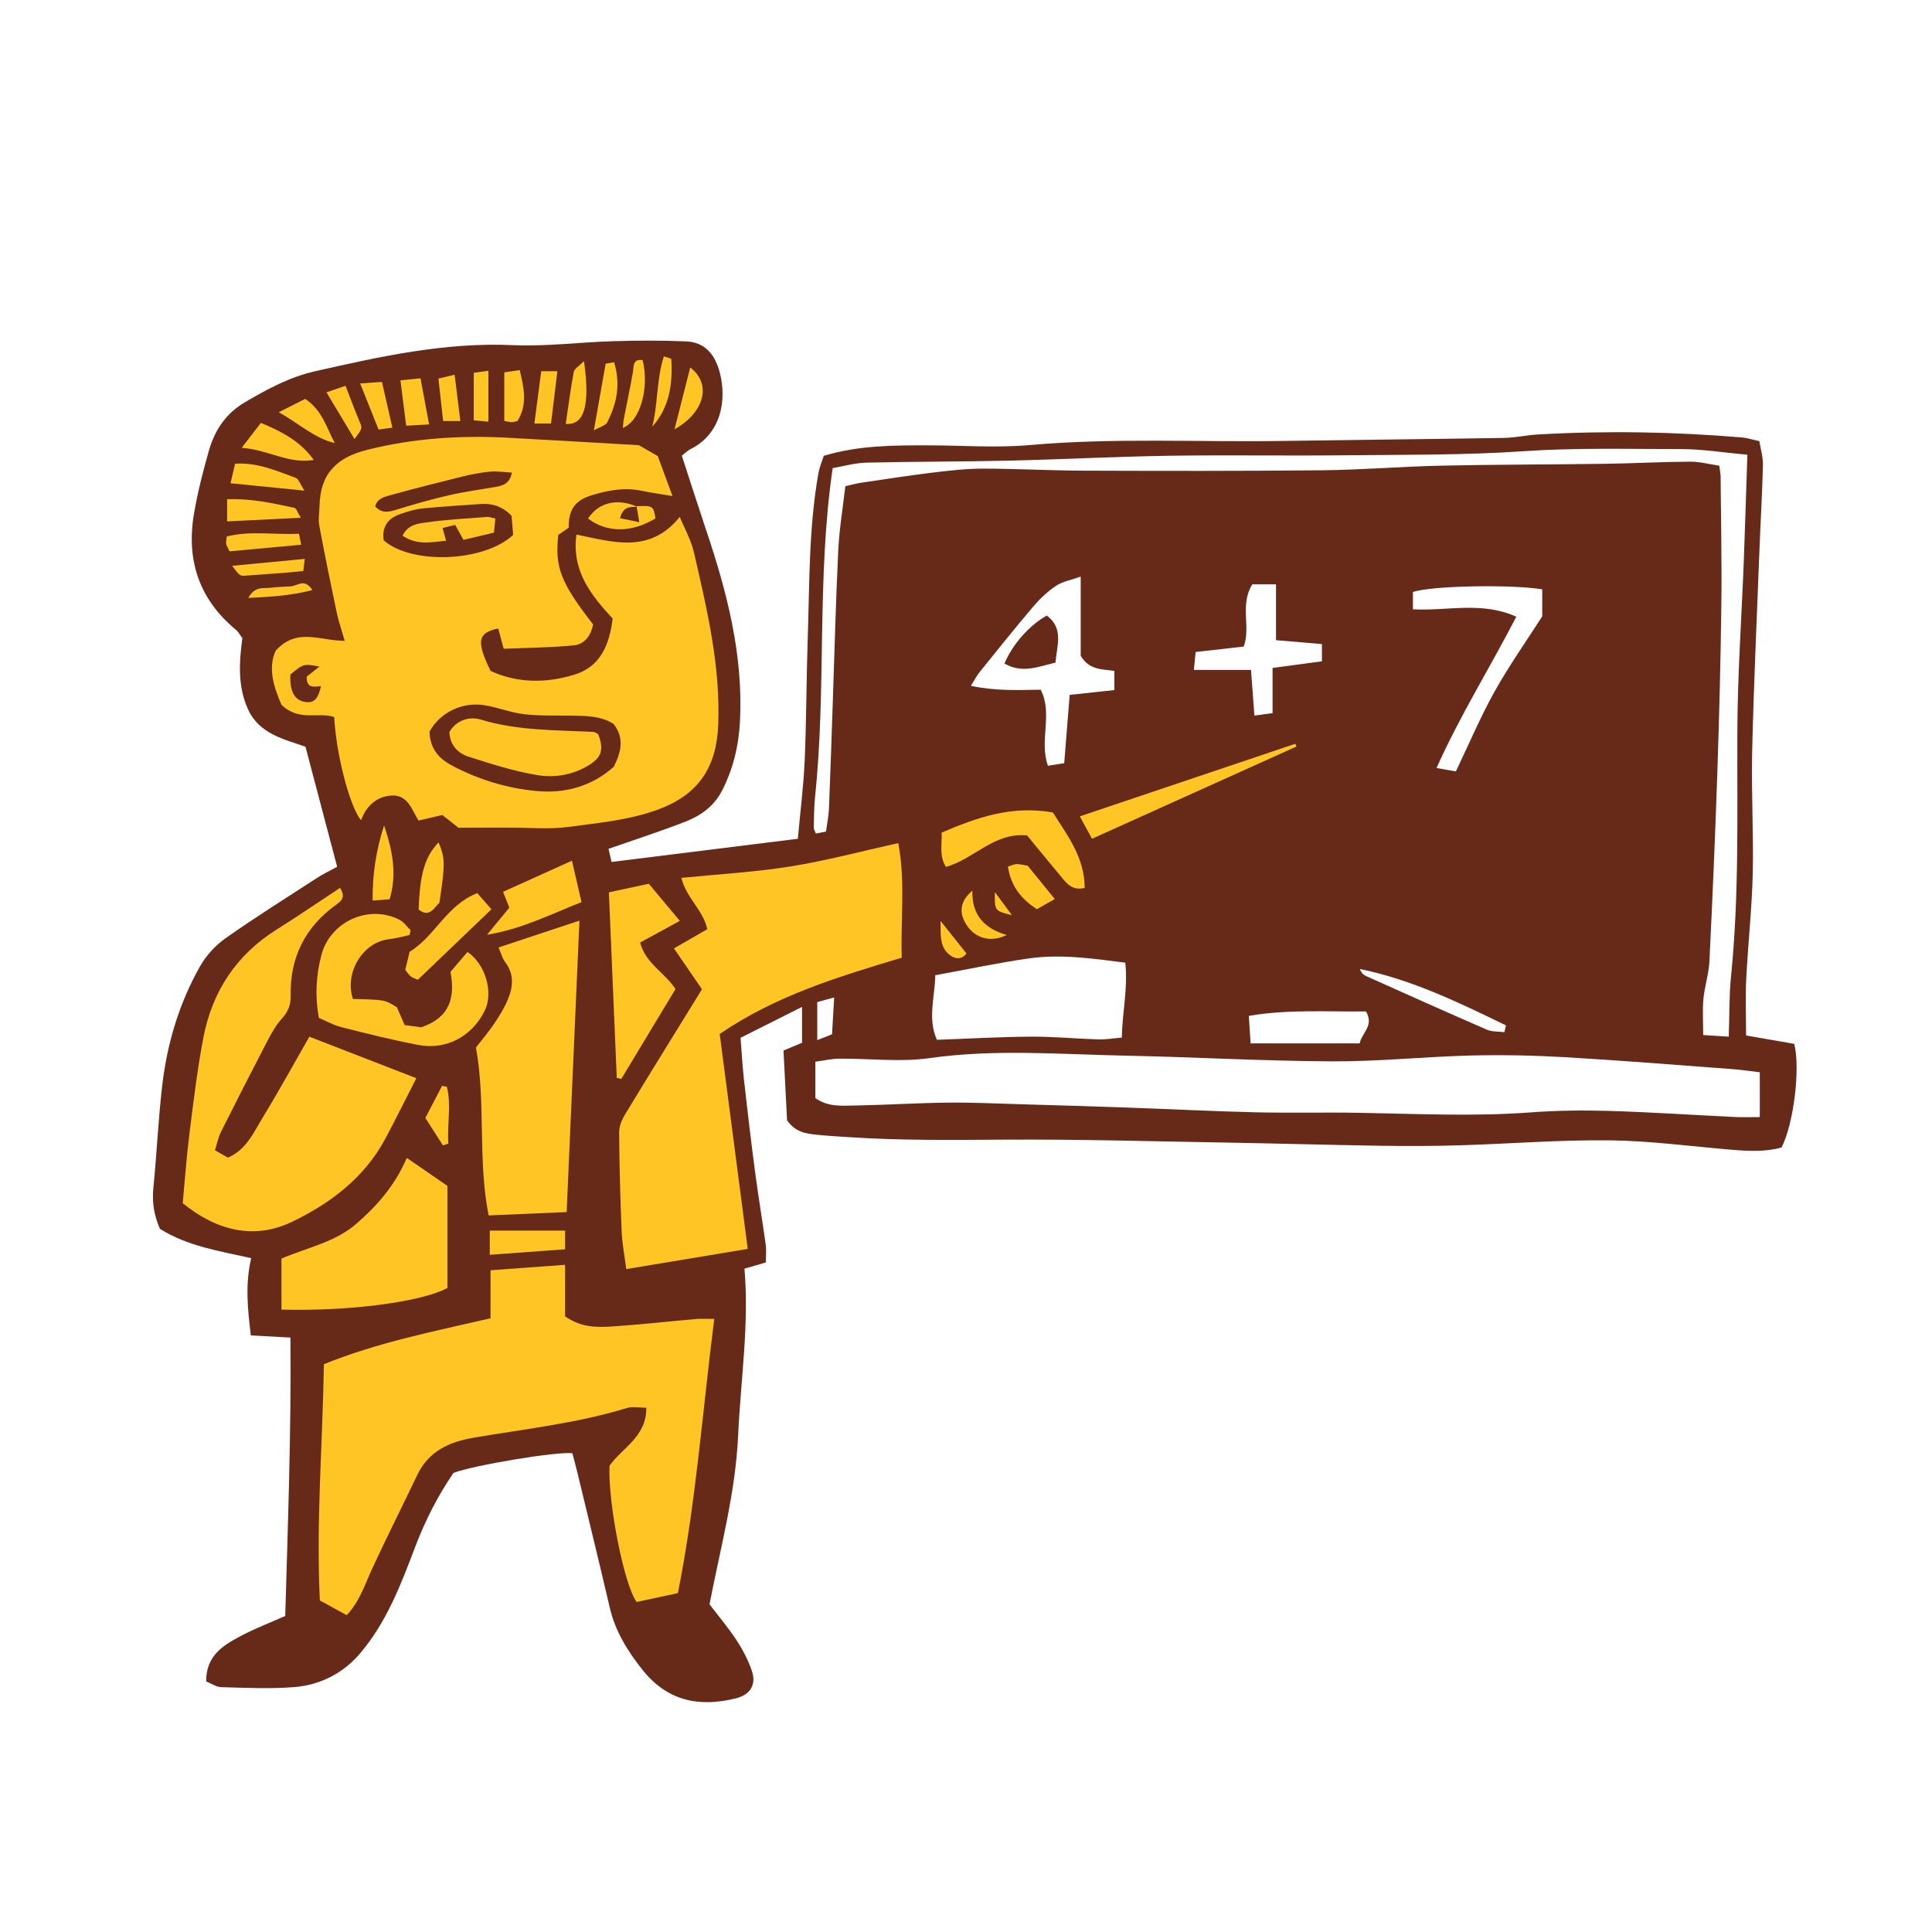 <svg version="1.1" id="svg" xmlns="http://www.w3.org/2000/svg" xmlns:xlink="http://www.w3.org/1999/xlink" x="0px" y="0px"
	 width="200px" height="200px" viewBox="0 0 200 200" enable-background="new 0 0 200 200" xml:space="preserve">
<path class="stroke" fill="#672a19"  fill-rule="evenodd" clip-rule="evenodd" d="M70.581,47.172c0.88,2.691,1.683,5.215,2.526,7.726
	c2.152,6.394,3.83,12.857,3.499,19.706c-0.126,2.583-0.705,4.998-1.876,7.273c-0.796,1.543-2.158,2.547-3.718,3.158
	c-2.587,1.011-5.234,1.862-8.016,2.835c0.062,0.266,0.157,0.682,0.31,1.359c6.433-0.801,12.79-1.591,19.285-2.399
	c0.257-2.839,0.595-5.467,0.71-8.106c0.181-4.188,0.174-8.386,0.313-12.577c0.193-5.714,0.1-11.45,1.1-17.113
	c0.119-0.681,0.4-1.335,0.562-1.849c3.695-1.097,7.218-1.082,10.74-1.083c3.525-0.001,7.076,0.281,10.575-0.028
	c8.711-0.771,17.428-0.294,26.138-0.427c7.645-0.117,15.291-0.186,22.935-0.313c1.191-0.02,2.379-0.291,3.57-0.359
	c7.049-0.4,14.092-0.281,21.123,0.315c0.521,0.044,1.029,0.215,1.772,0.377c0.132,0.827,0.39,1.655,0.37,2.477
	c-0.07,2.925-0.249,5.849-0.361,8.773c-0.268,6.979-0.592,13.958-0.756,20.938c-0.1,4.184,0.16,8.375,0.062,12.56
	c-0.086,3.638-0.49,7.268-0.673,10.907c-0.097,1.913-0.018,3.835-0.018,5.871c1.698,0.296,3.382,0.588,4.988,0.868
	c0.647,2.592-0.07,8.314-1.319,10.729c-1.625,0.453-3.341,0.381-5.061,0.24c-4.24-0.349-8.478-0.934-12.722-0.982
	c-5.179-0.06-10.36,0.359-15.545,0.515c-2.725,0.081-5.452,0.088-8.179,0.046c-5.456-0.084-10.907-0.244-16.361-0.337
	c-7.506-0.128-15.011-0.342-22.517-0.297c-5.39,0.034-10.772,0.102-16.152-0.257c-1.127-0.075-2.257-0.134-3.378-0.255
	c-1.062-0.114-2.143-0.234-3.032-1.488c-0.112-2.21-0.238-4.71-0.367-7.223c0.747-0.312,1.282-0.538,1.917-0.804
	c0-1.121,0-2.221,0-3.713c-2.228,1.12-4.206,2.114-6.365,3.199c0.124,1.542,0.201,2.985,0.362,4.418
	c0.357,3.171,0.731,6.34,1.148,9.504c0.331,2.506,0.753,4.999,1.098,7.503c0.079,0.562,0.013,1.143,0.013,1.829
	c-0.728,0.212-1.352,0.394-2.215,0.644c0.497,5.735-0.388,11.497-0.657,17.29c-0.273,5.902-1.813,11.545-2.962,17.453
	c0.9,1.181,1.93,2.396,2.797,3.717c0.648,0.984,1.209,2.065,1.587,3.177c0.493,1.443-0.177,2.475-1.649,2.843
	c-3.805,0.946-7.093,0.287-9.662-2.941c-1.55-1.946-2.824-3.984-3.395-6.44c-1.084-4.661-2.225-9.307-3.346-13.957
	c-0.17-0.701-0.36-1.396-0.527-2.034c-1.602-0.207-10.303,1.254-12.311,2.037c-1.609,2.352-2.926,4.918-3.97,7.676
	c-1.476,3.9-2.98,7.846-5.747,11.063c-1.745,2.029-4.116,3.224-6.779,3.433c-2.502,0.197-5.033,0.07-7.551,0.005
	c-0.521-0.013-1.031-0.384-1.553-0.594c-0.014-2.646,1.721-3.705,3.475-4.647c1.51-0.812,3.127-1.422,4.711-2.126
	c0.277-9.65,0.629-19.199,0.537-28.824c-1.453-0.078-2.697-0.145-4.098-0.221c-0.313-2.654-0.611-5.197,0.037-8
	c-3.252-0.73-6.612-1.236-9.451-3.036c-0.605-1.407-0.822-2.736-0.68-4.179c0.348-3.506,0.506-7.034,0.905-10.533
	c0.502-4.393,1.746-8.603,3.929-12.462c0.635-1.121,1.6-2.173,2.653-2.915c3.098-2.179,6.31-4.195,9.489-6.255
	c0.605-0.394,1.267-0.702,2.054-1.131c-1.083-4.109-2.162-8.19-3.279-12.427c-2.195-0.783-4.796-1.314-5.96-3.899
	c-1.048-2.326-0.922-4.792-0.575-7.34c-0.207-0.272-0.393-0.642-0.684-0.884c-3.785-3.14-5.131-7.188-4.331-11.949
	c0.373-2.222,0.935-4.422,1.555-6.591c0.599-2.098,1.734-3.83,3.717-4.995c2.304-1.355,4.636-2.619,7.258-3.212
	c6.746-1.528,13.48-3.024,20.499-2.706c3.438,0.155,6.899-0.309,10.353-0.408c2.516-0.074,5.039-0.088,7.553,0.019
	c1.999,0.086,3.021,1.376,3.509,3.252c0.716,2.753,0.183,6.294-3.028,7.897C71.203,46.628,70.969,46.875,70.581,47.172z
	 M182.173,111c-1.007-0.115-1.917-0.257-2.833-0.324c-5.773-0.429-11.543-0.901-17.32-1.235c-3.252-0.188-6.517-0.257-9.77-0.175
	c-4.789,0.123-9.57,0.63-14.354,0.605c-7.181-0.035-14.36-0.448-21.542-0.595c-6.704-0.136-13.399-0.696-20.118,0.259
	c-3.055,0.436-6.225,0.031-9.342,0.058c-0.815,0.007-1.63,0.2-2.489,0.315c0,1.463,0,2.637,0,3.767
	c1.323,0.94,2.758,0.79,4.128,0.767c3.188-0.054,6.373-0.262,9.56-0.298c2.523-0.03,5.047,0.094,7.569,0.166
	c3.721,0.108,7.44,0.219,11.159,0.35c4.384,0.155,8.769,0.382,13.153,0.485c3.582,0.084,7.167-0.01,10.75,0.053
	c5.92,0.1,11.834,0.4,17.756-0.045c2.712-0.204,5.447-0.229,8.167-0.149c4.314,0.129,8.62,0.421,12.932,0.628
	c0.845,0.041,1.696,0.007,2.594,0.007C182.173,114.046,182.173,112.683,182.173,111z M180.887,47.074
	c-2.514-0.228-4.678-0.585-6.843-0.585c-5.449,0-10.894-0.151-16.354,0.222c-6.224,0.424-12.483,0.355-18.728,0.421
	c-5.99,0.062-11.98-0.044-17.968,0.048c-5.515,0.085-11.027,0.378-16.544,0.505c-4.922,0.114-9.847,0.092-14.769,0.208
	c-1.163,0.027-2.315,0.367-3.483,0.564C84.531,59.9,85.556,71.246,84.376,82.47c-0.11,1.056-0.11,2.125-0.135,3.189
	c-0.004,0.182,0.123,0.368,0.218,0.629c0.318-0.064,0.625-0.125,1.049-0.209c0.108-0.818,0.271-1.597,0.307-2.383
	c0.15-3.655,0.267-7.311,0.393-10.968c0.183-5.246,0.312-10.495,0.568-15.739c0.108-2.229,0.481-4.446,0.733-6.659
	c0.696-0.156,1.139-0.284,1.588-0.351c2.499-0.366,4.995-0.757,7.502-1.061c1.712-0.208,3.439-0.406,5.159-0.406
	c3.456,0.001,6.911,0.2,10.368,0.212c8.243,0.026,16.491,0.045,24.734-0.041c4.123-0.043,8.243-0.39,12.366-0.479
	c5.654-0.122,11.312-0.109,16.968-0.192c2.925-0.042,5.847-0.206,8.771-0.22c1.02-0.004,2.041,0.276,3.014,0.419
	c0.071,0.554,0.131,0.814,0.136,1.076c0.036,4.385,0.132,8.771,0.079,13.157c-0.071,5.784-0.215,11.567-0.41,17.348
	c-0.221,6.578-0.505,13.155-0.827,19.729c-0.064,1.307-0.499,2.59-0.622,3.898c-0.108,1.172-0.022,2.36-0.022,3.729
	c0.899,0.059,1.703,0.107,2.647,0.168c0.078-2.237,0.031-4.235,0.232-6.209c0.852-8.431,0.625-16.882,0.657-25.334
	c0.023-5.981,0.447-11.96,0.677-17.942C180.658,54.38,180.759,50.928,180.887,47.074z M116.488,99.657
	c-3.414-0.441-6.698-0.91-9.996-0.439c-3.178,0.454-6.321,1.127-9.676,1.74c-0.014,2.164-0.827,4.475,0.172,6.682
	c3.406-0.122,6.575-0.307,9.746-0.327c2.316-0.013,4.635,0.214,6.951,0.284c0.763,0.023,1.528-0.108,2.443-0.183
	C116.182,104.736,116.779,102.287,116.488,99.657z M107.733,71.399c1.286,2.485-0.183,5.243,0.748,7.87
	c0.556-0.087,1.106-0.173,1.687-0.265c0.19-2.394,0.369-4.623,0.563-7.069c1.58-0.171,3.061-0.331,4.628-0.499
	c0-0.728,0-1.331,0-1.987c-1.307-0.19-2.602-0.07-3.486-1.567c0-2.415,0-5.115,0-8.188c-1.025,0.363-1.888,0.502-2.549,0.944
	c-0.869,0.581-1.661,1.331-2.344,2.132c-1.893,2.225-3.719,4.508-5.553,6.781c-0.312,0.386-0.54,0.84-0.924,1.446
	C102.99,71.533,105.282,71.439,107.733,71.399z M150.713,79.854c1.398-2.917,2.555-5.671,4.002-8.262
	c1.484-2.657,3.25-5.156,4.935-7.788c0-0.879,0-1.852,0-2.798c-3.303-0.537-11.575-0.362-13.384,0.281c0,0.588,0,1.2,0,1.788
	c3.572,0.197,7.081-0.853,10.704,0.764c-2.765,5.344-5.841,10.25-8.261,15.667C149.592,79.659,150.165,79.759,150.713,79.854z
	 M129.637,60.493c-1.324,2.12-0.13,4.378-0.888,6.44c-1.683,0.19-3.302,0.372-4.977,0.562c-0.068,0.696-0.117,1.193-0.182,1.856
	c1.98,0,3.811,0,5.913,0c0.12,1.604,0.229,3.077,0.352,4.727c0.668-0.09,1.213-0.164,1.882-0.254c0-1.585,0-3.014,0-4.678
	c1.763-0.237,3.414-0.458,5.109-0.686c0-0.706,0-1.199,0-1.785c-1.581-0.135-3.056-0.26-4.754-0.404c0-2.085,0-3.906,0-5.779
	C131.122,60.493,130.409,60.493,129.637,60.493z M141.41,104.702c-3.906,0.056-7.955-0.249-12.131,0.46
	c0.07,1.095,0.127,1.978,0.183,2.851c3.921,0,7.603,0,11.284,0C141.016,106.857,142.261,106.191,141.41,104.702z M155.734,106.85
	c0.057-0.234,0.11-0.468,0.166-0.702c-4.863-2.36-9.724-4.731-15.121-5.837c0.129,0.377,0.35,0.602,0.617,0.722
	c4.168,1.868,8.336,3.74,12.525,5.558C154.461,106.824,155.128,106.771,155.734,106.85z M86.354,103.258
	c-0.729,0.196-1.201,0.326-1.752,0.477c0,1.301,0,2.505,0,3.94c0.638-0.253,1.077-0.428,1.529-0.607
	C86.205,105.824,86.269,104.727,86.354,103.258z"/>
<path class="stroke" fill="#672a19"  fill-rule="evenodd" clip-rule="evenodd" d="M103.98,68.687c0.856-2.022,2.604-3.981,4.384-4.961
	c1.78,1.315,1.044,3.1,0.896,4.872C107.506,68.989,105.844,69.766,103.98,68.687z"/>
<path fill-rule="evenodd" clip-rule="evenodd" fill="#ffc524" class="fill" d="M66.135,46.086c0.539,0.311,1.163,0.669,1.959,1.129
	c0.446,1.211,0.945,2.567,1.525,4.137c-1.248-0.21-2.265-0.35-3.266-0.558c-1.756-0.366-3.452-0.02-5.105,0.477
	c-1.763,0.53-2.415,1.562-2.372,3.357c-0.376,0.257-0.752,0.515-1.079,0.741c-0.372,3.378,0.229,4.918,3.602,9.277
	c-0.219,1.095-0.842,2.046-1.984,2.16c-2.42,0.238-4.864,0.251-7.273,0.355c-0.242-0.895-0.405-1.5-0.566-2.098
	c-2.139,0.446-2.285,1.313-0.795,4.391c2.793,1.287,5.764,1.279,8.686,0.387c2.701-0.826,3.614-3.093,3.957-5.801
	c-2.211-2.403-4.271-4.926-3.751-8.703c3.745,0.76,7.567,2.043,10.694-1.827c0.473,1.157,1.168,2.369,1.468,3.672
	c1.357,5.895,2.767,11.78,2.512,17.919c-0.177,4.254-1.981,7.096-6.073,8.646c-3.051,1.157-6.221,1.417-9.368,1.851
	c-2.017,0.278-4.101,0.074-6.155,0.08c-1.728,0.004-3.457,0.001-5.303,0.001c-0.442-0.349-0.959-0.755-1.656-1.306
	c-0.687,0.16-1.503,0.351-2.46,0.573c-0.688-1.049-1.083-2.761-2.912-2.585c-1.496,0.145-2.511,1.099-3.042,2.552
	c-1.177-1.399-2.586-6.858-2.781-10.686c-1.652-0.556-3.625,0.505-5.455-1.262c-0.726-1.662-1.471-3.74-0.6-5.611
	c2.212-2.44,4.639-0.996,7.141-1.017c-0.35-1.227-0.652-2.085-0.836-2.969c-0.628-2.984-1.239-5.974-1.798-8.974
	c-0.119-0.638,0.013-1.324,0.026-1.988c0.071-3.369,1.752-5.041,4.966-5.847c4.745-1.19,9.589-1.503,14.467-1.248
	C56.955,45.548,61.403,45.818,66.135,46.086z M44.466,75.726c0.039,1.787,0.966,2.809,2.354,3.541
	c2.733,1.443,5.644,2.328,8.706,2.618c3.029,0.286,5.773-0.513,8.013-2.511c0.76-1.532,1.125-2.959-0.021-4.434
	c-1.305-0.831-2.832-0.836-4.36-0.857c-1.636-0.022-3.284,0.037-4.903-0.149c-1.371-0.159-2.693-0.696-4.06-0.923
	C47.861,72.623,45.562,73.745,44.466,75.726z M53.125,55.374c-0.062-0.717-0.123-1.426-0.17-1.982
	c-1.007-1.026-2.061-1.301-3.245-1.214c-1.991,0.147-3.986,0.253-5.972,0.457c-0.781,0.079-1.556,0.326-2.305,0.581
	c-1.299,0.444-1.92,1.347-1.711,2.717C42.553,58.454,50.056,58.219,53.125,55.374z M52.993,48.922
	c-0.813-0.041-1.567-0.166-2.302-0.094c-0.983,0.094-1.966,0.292-2.928,0.529c-2.439,0.599-4.874,1.22-7.294,1.889
	c-0.649,0.18-1.423,0.341-1.63,1.18c0.654,0.694,1.299,0.613,2.061,0.378c1.83-0.566,3.675-1.096,5.541-1.527
	c1.611-0.373,3.256-0.592,4.888-0.877C52.067,50.27,52.758,50.079,52.993,48.922z M30.062,69.825
	c-0.084,1.768,0.438,2.684,1.545,2.844c0.896,0.129,1.323-0.298,1.623-1.64c-0.705,0.061-1.513,0.28-1.48-0.984
	c0.369-0.292,0.791-0.625,1.315-1.04C31.432,68.699,31.432,68.699,30.062,69.825z"/>
<path fill-rule="evenodd" clip-rule="evenodd" fill="#ffc524" class="fill" d="M70.175,164.919c-1.589,0.342-2.943,0.634-4.265,0.919
	c-1.301-1.716-2.991-10.317-2.811-14.108c1.312-1.868,3.827-2.975,3.811-6.001c-0.762,0-1.427-0.149-1.993,0.023
	c-5.175,1.583-10.539,2.172-15.843,3.071c-2.56,0.434-4.691,1.383-5.879,3.869c-1.543,3.234-3.159,6.435-4.664,9.686
	c-0.749,1.614-1.259,3.344-2.638,4.826c-0.926-0.509-1.83-1.006-2.784-1.528c-0.396-8.252,0.295-16.333,0.422-24.454
	c5.602-2.269,11.391-3.399,17.25-4.753c0-1.72,0-3.207,0-4.972c2.598-0.19,5.013-0.367,7.717-0.564c0,1.947,0,3.699,0,5.336
	c1.645,1.158,3.265,1.148,4.838,1.048c2.918-0.187,5.825-0.521,8.74-0.776c0.514-0.045,1.033-0.007,1.865-0.007
	C72.726,146.024,72.059,155.468,70.175,164.919z"/>
<path fill-rule="evenodd" clip-rule="evenodd" fill="#ffc524" class="fill" d="M77.407,129.286c-4.167,0.693-8.24,1.37-12.579,2.092
	c-0.176-1.405-0.427-2.692-0.479-3.986c-0.143-3.387-0.229-6.774-0.257-10.162c-0.005-0.617,0.271-1.303,0.601-1.845
	c2.577-4.251,5.199-8.475,7.975-12.979c-0.839-1.224-1.8-2.624-2.901-4.23c1.122-0.646,2.222-1.278,3.451-1.986
	c-0.423-1.983-2.174-3.226-2.684-5.313c3.833-0.384,7.588-0.589,11.281-1.181c3.716-0.596,7.369-1.578,11.172-2.417
	c0.766,4.022,0.226,7.909,0.364,11.859c-6.608,1.99-13.023,3.922-18.846,7.896C75.475,114.472,76.442,121.89,77.407,129.286z"/>
<path fill-rule="evenodd" clip-rule="evenodd" fill="#ffc524" class="fill" d="M22.249,119.076c0.541,0.305,0.929,0.523,1.35,0.762
	c1.909-0.828,2.661-2.616,3.607-4.167c1.659-2.715,3.188-5.509,4.817-8.352c3.727,1.445,7.393,2.867,11.076,4.296
	c-1.094,2.138-2.116,4.213-3.205,6.253c-2.165,4.056-5.732,6.73-9.686,8.623c-3.89,1.866-7.777,0.926-11.293-1.937
	c0.222-2.347,0.386-4.729,0.683-7.094c0.423-3.355,0.821-6.724,1.455-10.043c0.915-4.791,3.421-8.584,7.614-11.211
	c2.186-1.37,4.314-2.833,6.531-4.292c0.594,0.913,0.182,1.324-0.312,1.676c-3.284,2.337-4.896,5.511-4.795,9.543
	c0.022,0.913-0.291,1.632-0.922,2.326c-0.611,0.673-1.072,1.504-1.498,2.318c-1.627,3.124-3.228,6.261-4.805,9.41
	C22.584,117.758,22.463,118.41,22.249,119.076z"/>
<path fill-rule="evenodd" clip-rule="evenodd" fill="#ffc524" class="fill" d="M59.984,95.303c-0.451,10.28-0.881,20.083-1.324,30.171
	c-2.709,0.116-5.324,0.229-8.078,0.347c-1.144-5.783-0.271-11.611-1.312-17.387c0.628-0.811,1.322-1.615,1.908-2.491
	c0.55-0.82,1.079-1.678,1.441-2.59c0.511-1.277,0.594-2.575-0.341-3.778c-0.274-0.353-0.383-0.836-0.668-1.497
	C54.33,97.177,56.979,96.299,59.984,95.303z"/>
<path fill-rule="evenodd" clip-rule="evenodd" fill="#ffc524" class="fill" d="M42.111,119.867c1.562,1.076,2.809,1.935,4.208,2.897
	c0,3.454,0,7.016,0,10.568c-2.72,1.454-10.2,2.435-17.181,2.234c0-1.741,0-3.488,0-5.281c2.681-1.146,5.558-1.682,7.781-3.626
	C39.029,124.814,40.865,122.762,42.111,119.867z"/>
<path fill-rule="evenodd" clip-rule="evenodd" fill="#ffc524" class="fill" d="M36.534,103.41c3.304,0.083,3.304,0.083,4.554,0.862
	c0.238,0.547,0.5,1.149,0.803,1.847c0.645,0.085,1.29,0.17,1.715,0.227c2.97-1.003,3.531-3.088,3.027-5.738
	c0.604-0.706,1.19-1.393,1.765-2.062c1.907,1.312,2.697,4.241,1.771,6.101c-1.322,2.657-3.977,4.084-6.903,3.521
	c-2.669-0.514-5.312-1.174-7.948-1.841c-0.816-0.208-1.577-0.646-2.31-0.956c-0.42-2.288-0.283-4.4,0.254-6.476
	c0.897-3.48,4.873-5.299,8.073-3.692c0.46,0.231,0.788,0.726,1.177,1.098c-0.04,0.166-0.081,0.331-0.122,0.495
	c-0.723,0.15-1.439,0.354-2.171,0.441C37.554,97.56,35.637,100.671,36.534,103.41z"/>
<path fill-rule="evenodd" clip-rule="evenodd" fill="#ffc524" class="fill" d="M63.031,92.373c1.593-0.343,2.808-0.603,4.133-0.888
	c1.069,1.28,2.105,2.518,3.212,3.842c-1.529,0.834-2.792,1.524-4.114,2.246c0.58,2.19,2.58,3.115,3.662,4.819
	c-1.877,3.11-3.742,6.203-5.605,9.295c-0.157-0.034-0.314-0.067-0.472-0.101C63.578,105.245,63.309,98.906,63.031,92.373z"/>
<path fill-rule="evenodd" clip-rule="evenodd" fill="#ffc524" class="fill" d="M112.285,91.917c-1.207,0.296-1.776-0.363-2.33-1.03
	c-1.228-1.473-2.441-2.957-3.631-4.403c-3.462-0.333-5.506,2.468-8.401,3.254c-0.715-1.11-0.399-2.3-0.444-3.551
	c3.63-1.542,7.206-2.841,11.515-2.08C110.423,86.395,112.283,88.71,112.285,91.917z"/>
<path fill-rule="evenodd" clip-rule="evenodd" fill="#ffc524" class="fill" d="M50.415,96.769c0.887-1.079,1.592-1.937,2.308-2.809
	c-0.224-0.567-0.408-1.034-0.646-1.641c2.347-1.06,4.625-2.089,7.132-3.221c0.337,1.458,0.642,2.777,0.99,4.289
	C57.001,94.647,54.029,96.171,50.415,96.769z"/>
<path fill-rule="evenodd" clip-rule="evenodd" fill="#ffc524" class="fill" d="M113.046,86.826c-0.446-0.817-0.815-1.492-1.267-2.317
	c7.557-2.545,14.934-5.03,22.308-7.513c0.042,0.094,0.085,0.189,0.126,0.283C127.243,80.423,120.273,83.567,113.046,86.826z"/>
<path fill-rule="evenodd" clip-rule="evenodd" fill="#ffc524" class="fill" d="M43.252,101.427c-0.273-0.128-0.536-0.201-0.735-0.355
	c-0.2-0.156-0.339-0.391-0.567-0.673c0.146-0.61,0.299-1.239,0.451-1.87c2.645-1.615,3.804-4.814,7.005-6.076
	c0.394,0.45,0.845,0.964,1.469,1.676C48.28,96.612,45.782,99.004,43.252,101.427z"/>
<path fill-rule="evenodd" clip-rule="evenodd" fill="#ffc524" class="fill" d="M50.702,129.897c0-0.969,0-1.605,0-2.506c2.588,0,5.111,0,7.798,0
	c0,0.562,0,1.105,0,1.935C55.944,129.514,53.467,129.694,50.702,129.897z"/>
<path fill-rule="evenodd" clip-rule="evenodd" fill="#ffc524" class="fill" d="M32.479,47.613c-2.581,0.452-4.671-1.051-7.46-1.257
	c0.781-1.013,1.349-1.749,1.988-2.58C29.202,44.688,31.111,45.691,32.479,47.613z"/>
<path fill-rule="evenodd" clip-rule="evenodd" fill="#ffc524" class="fill" d="M45.4,87.204c0.685,1.626,0.693,2.256,0.085,6.251
	c-0.577,0.538-1.022,1.58-2.146,0.704C43.455,90.476,43.993,88.672,45.4,87.204z"/>
<path fill-rule="evenodd" clip-rule="evenodd" fill="#ffc524" class="fill" d="M23.512,51.681c2.462-0.096,4.718,0.406,6.973,0.897
	c0.203,0.044,0.32,0.481,0.652,1.019c-2.67,0.133-5.064,0.251-7.625,0.378C23.512,53.167,23.512,52.489,23.512,51.681z"/>
<path fill-rule="evenodd" clip-rule="evenodd" fill="#ffc524" class="fill" d="M23.862,50.026c0.181-0.773,0.323-1.376,0.474-2.024
	c2.346-0.148,4.298,0.749,6.276,1.464c0.3,0.109,0.448,0.632,0.905,1.325C28.732,50.513,26.406,50.28,23.862,50.026z"/>
<path fill-rule="evenodd" clip-rule="evenodd" fill="#ffc524" class="fill" d="M65.898,52.395c1.722-0.048,1.722-0.048,1.957,1.268
	c-2.459,1.501-5.029,1.508-6.98,0.016c1.09-1.675,3.04-2.142,5.099-1.216c-0.718,0.012-1.479-0.059-1.789,1.187
	c0.608,0.123,1.183,0.239,1.995,0.404C66.044,53.252,65.972,52.824,65.898,52.395z"/>
<path fill-rule="evenodd" clip-rule="evenodd" fill="#ffc524" class="fill" d="M104.338,89.705c0.441-0.127,0.689-0.261,0.934-0.255
	c0.389,0.009,0.773,0.111,1.115,0.166c0.909,1.12,1.777,2.188,2.805,3.452c-0.639,0.361-1.223,0.692-1.854,1.05
	C105.734,93.075,104.66,91.783,104.338,89.705z"/>
<path fill-rule="evenodd" clip-rule="evenodd" fill="#ffc524" class="fill" d="M39.76,85.455c0.842,2.485,1.377,4.952,0.575,7.637
	c-0.497,0.038-0.989,0.075-1.76,0.134C38.541,90.48,38.952,87.948,39.76,85.455z"/>
<path fill-rule="evenodd" clip-rule="evenodd" fill="#ffc524" class="fill" d="M31.592,41.292c1.768,1.169,2.209,2.976,3.065,4.577
	c-2.121-0.509-3.668-1.998-5.797-3.196C29.971,42.11,30.805,41.689,31.592,41.292z"/>
<path fill-rule="evenodd" clip-rule="evenodd" fill="#ffc524" class="fill" d="M30.951,55.25c0.078,0.386,0.127,0.63,0.229,1.142
	c-2.55,0.235-5.018,0.461-7.422,0.682c-0.195-0.429-0.314-0.601-0.347-0.787c-0.031-0.184,0.025-0.381,0.062-0.752
	C25.932,54.914,28.428,55.383,30.951,55.25z"/>
<path fill-rule="evenodd" clip-rule="evenodd" fill="#ffc524" class="fill" d="M43.53,39.162c0.302,1.623,0.573,3.082,0.889,4.775
	c-0.913,0.05-1.595,0.089-2.372,0.132c-0.203-1.602-0.385-3.027-0.596-4.702C42.149,39.298,42.75,39.24,43.53,39.162z"/>
<path fill-rule="evenodd" clip-rule="evenodd" fill="#ffc524" class="fill" d="M61.476,44.556c0.46-2.6,0.822-4.661,1.22-6.907
	c0.119-0.021,0.477-0.082,0.874-0.149c0.699,2.261,0.284,4.29-0.709,6.218C62.688,44.056,62.115,44.186,61.476,44.556z"/>
<path fill-rule="evenodd" clip-rule="evenodd" fill="#ffc524" class="fill" d="M53.573,43.579c-0.2,0.046-0.388,0.129-0.575,0.125
	c-0.255-0.006-0.509-0.079-0.796-0.128c0-1.665,0-3.278,0-5.031c0.585-0.085,1.057-0.154,1.598-0.233
	C54.253,40.183,54.615,41.896,53.573,43.579z"/>
<path fill-rule="evenodd" clip-rule="evenodd" fill="#ffc524" class="fill" d="M69.823,44.444c0.579-2.277,1.11-4.357,1.628-6.397
	C73.649,39.686,73.015,42.646,69.823,44.444z"/>
<path fill-rule="evenodd" clip-rule="evenodd" fill="#ffc524" class="fill" d="M60.455,37.379c0.654,4.642,0.018,6.66-1.89,6.502
	c0.268-1.798,0.498-3.6,0.831-5.384C59.457,38.17,59.926,37.919,60.455,37.379z"/>
<path fill-rule="evenodd" clip-rule="evenodd" fill="#ffc524" class="fill" d="M57.043,43.843c-0.655,0-1.143,0-1.724,0
	c0.237-1.814,0.464-3.541,0.708-5.416c0.398,0,0.879,0,1.672,0C57.474,40.285,57.264,42.013,57.043,43.843z"/>
<path fill-rule="evenodd" clip-rule="evenodd" fill="#ffc524" class="fill" d="M100.662,92.197c-0.075,2.509,1.225,3.926,3.559,4.593
	c-1.67,0.814-3.259,0.357-4.166-1.042C99.23,94.479,99.376,93.29,100.662,92.197z"/>
<path fill-rule="evenodd" clip-rule="evenodd" fill="#ffc524" class="fill" d="M66.528,37.278c0.698,2.895-0.232,6.301-2.054,7.022
	c0.041-0.365,0.052-0.651,0.105-0.928c0.311-1.613,0.655-3.218,0.936-4.835C65.627,37.895,65.479,37.129,66.528,37.278z"/>
<path fill-rule="evenodd" clip-rule="evenodd" fill="#ffc524" class="fill" d="M45.855,118.573c-0.584-0.91-1.168-1.822-1.822-2.841
	c0.605-1.165,1.167-2.246,1.728-3.326c0.167,0.033,0.333,0.066,0.501,0.1c0.488,1.938-0.002,3.917,0.153,5.87
	C46.23,118.441,46.045,118.508,45.855,118.573z"/>
<path fill-rule="evenodd" clip-rule="evenodd" fill="#ffc524" class="fill" d="M40.618,44.27c-0.688,0.095-0.991,0.137-1.429,0.197
	c-0.619-1.549-1.215-3.039-1.907-4.776c0.875-0.059,1.488-0.101,2.259-0.152C39.903,41.123,40.232,42.573,40.618,44.27z"/>
<path fill-rule="evenodd" clip-rule="evenodd" fill="#ffc524" class="fill" d="M50.56,43.652c-0.593-0.052-0.97-0.085-1.516-0.134
	c0-1.625,0-3.187,0-4.93c0.385-0.053,0.859-0.119,1.516-0.208C50.56,40.166,50.56,41.785,50.56,43.652z"/>
<path fill-rule="evenodd" clip-rule="evenodd" fill="#ffc524" class="fill" d="M36.697,45.446c-1.03-1.715-1.929-3.206-2.903-4.831
	c0.808-0.278,1.469-0.504,1.977-0.679c0.508,1.303,0.932,2.472,1.416,3.616C37.518,44.329,37.556,44.313,36.697,45.446z"/>
<path fill-rule="evenodd" clip-rule="evenodd" fill="#ffc524" class="fill" d="M45.873,43.586c-0.167-1.487-0.322-2.868-0.489-4.393
	c0.542-0.132,1.019-0.247,1.678-0.406c0.202,1.635,0.387,3.124,0.594,4.799C46.92,43.586,46.391,43.586,45.873,43.586z"/>
<path fill-rule="evenodd" clip-rule="evenodd" fill="#ffc524" class="fill" d="M31.549,57.855c-0.072,0.599-0.103,0.847-0.151,1.258
	c-0.735,0.069-1.444,0.146-2.155,0.202c-1.248,0.097-2.497,0.175-3.745,0.271c-0.657,0.05-0.656,0.059-1.472-1.011
	C26.557,58.333,28.922,58.107,31.549,57.855z"/>
<path fill-rule="evenodd" clip-rule="evenodd" fill="#ffc524" class="fill" d="M69.492,37.145c0.162,2.574-0.174,5.006-1.972,7.031
	c0.609-2.379,0.429-4.958,1.21-7.292C68.983,36.971,69.238,37.058,69.492,37.145z"/>
<path fill-rule="evenodd" clip-rule="evenodd" fill="#ffc524" class="fill" d="M32.336,61.09c-2.24,0.563-4.257,0.694-6.635,0.808
	c0.69-1.243,1.539-0.969,2.23-1.047c0.718-0.082,1.439-0.119,2.16-0.151C30.771,60.669,31.521,59.804,32.336,61.09z"/>
<path fill-rule="evenodd" clip-rule="evenodd" fill="#ffc524" class="fill" d="M97.367,95.335c0.955,1.199,1.793,2.252,2.674,3.359
	c-0.41,0.604-1.075,0.638-1.646,0.226C97.197,98.058,97.404,96.733,97.367,95.335z"/>
<path fill-rule="evenodd" clip-rule="evenodd" fill="#ffc524" class="fill" d="M102.992,92.35c0.543,0.736,1.086,1.473,1.764,2.392
	C102.956,94.289,102.956,94.289,102.992,92.35z"/>
<path fill-rule="evenodd" clip-rule="evenodd" fill="#ffc524" class="fill" d="M61.931,76.004c0.587,1.592,0.364,2.375-0.935,3.185
	c-1.659,1.034-3.56,1.355-5.387,1.049c-2.405-0.404-4.764-1.152-7.096-1.906c-1.095-0.354-1.941-1.17-1.992-2.557
	c0.733-1.243,2.078-1.64,3.248-1.284c3.822,1.16,7.737,1.078,11.641,1.276C61.592,75.777,61.768,75.928,61.931,76.004z"/>
<path fill-rule="evenodd" clip-rule="evenodd" fill="#ffc524" class="fill" d="M41.672,55.455c0.574-1.177,1.61-1.252,2.441-1.372
	c2.087-0.299,4.2-0.407,6.305-0.57c0.243-0.019,0.496,0.092,0.862,0.167c-0.05,0.495-0.091,0.918-0.147,1.459
	c-1.066,0.253-2.076,0.494-3.152,0.75c-0.315-0.569-0.557-1.005-0.856-1.549c-0.42,0.101-0.82,0.198-1.312,0.316
	c0.137,0.491,0.234,0.84,0.367,1.319C44.678,56.11,43.203,56.489,41.672,55.455z"/>
</svg>
